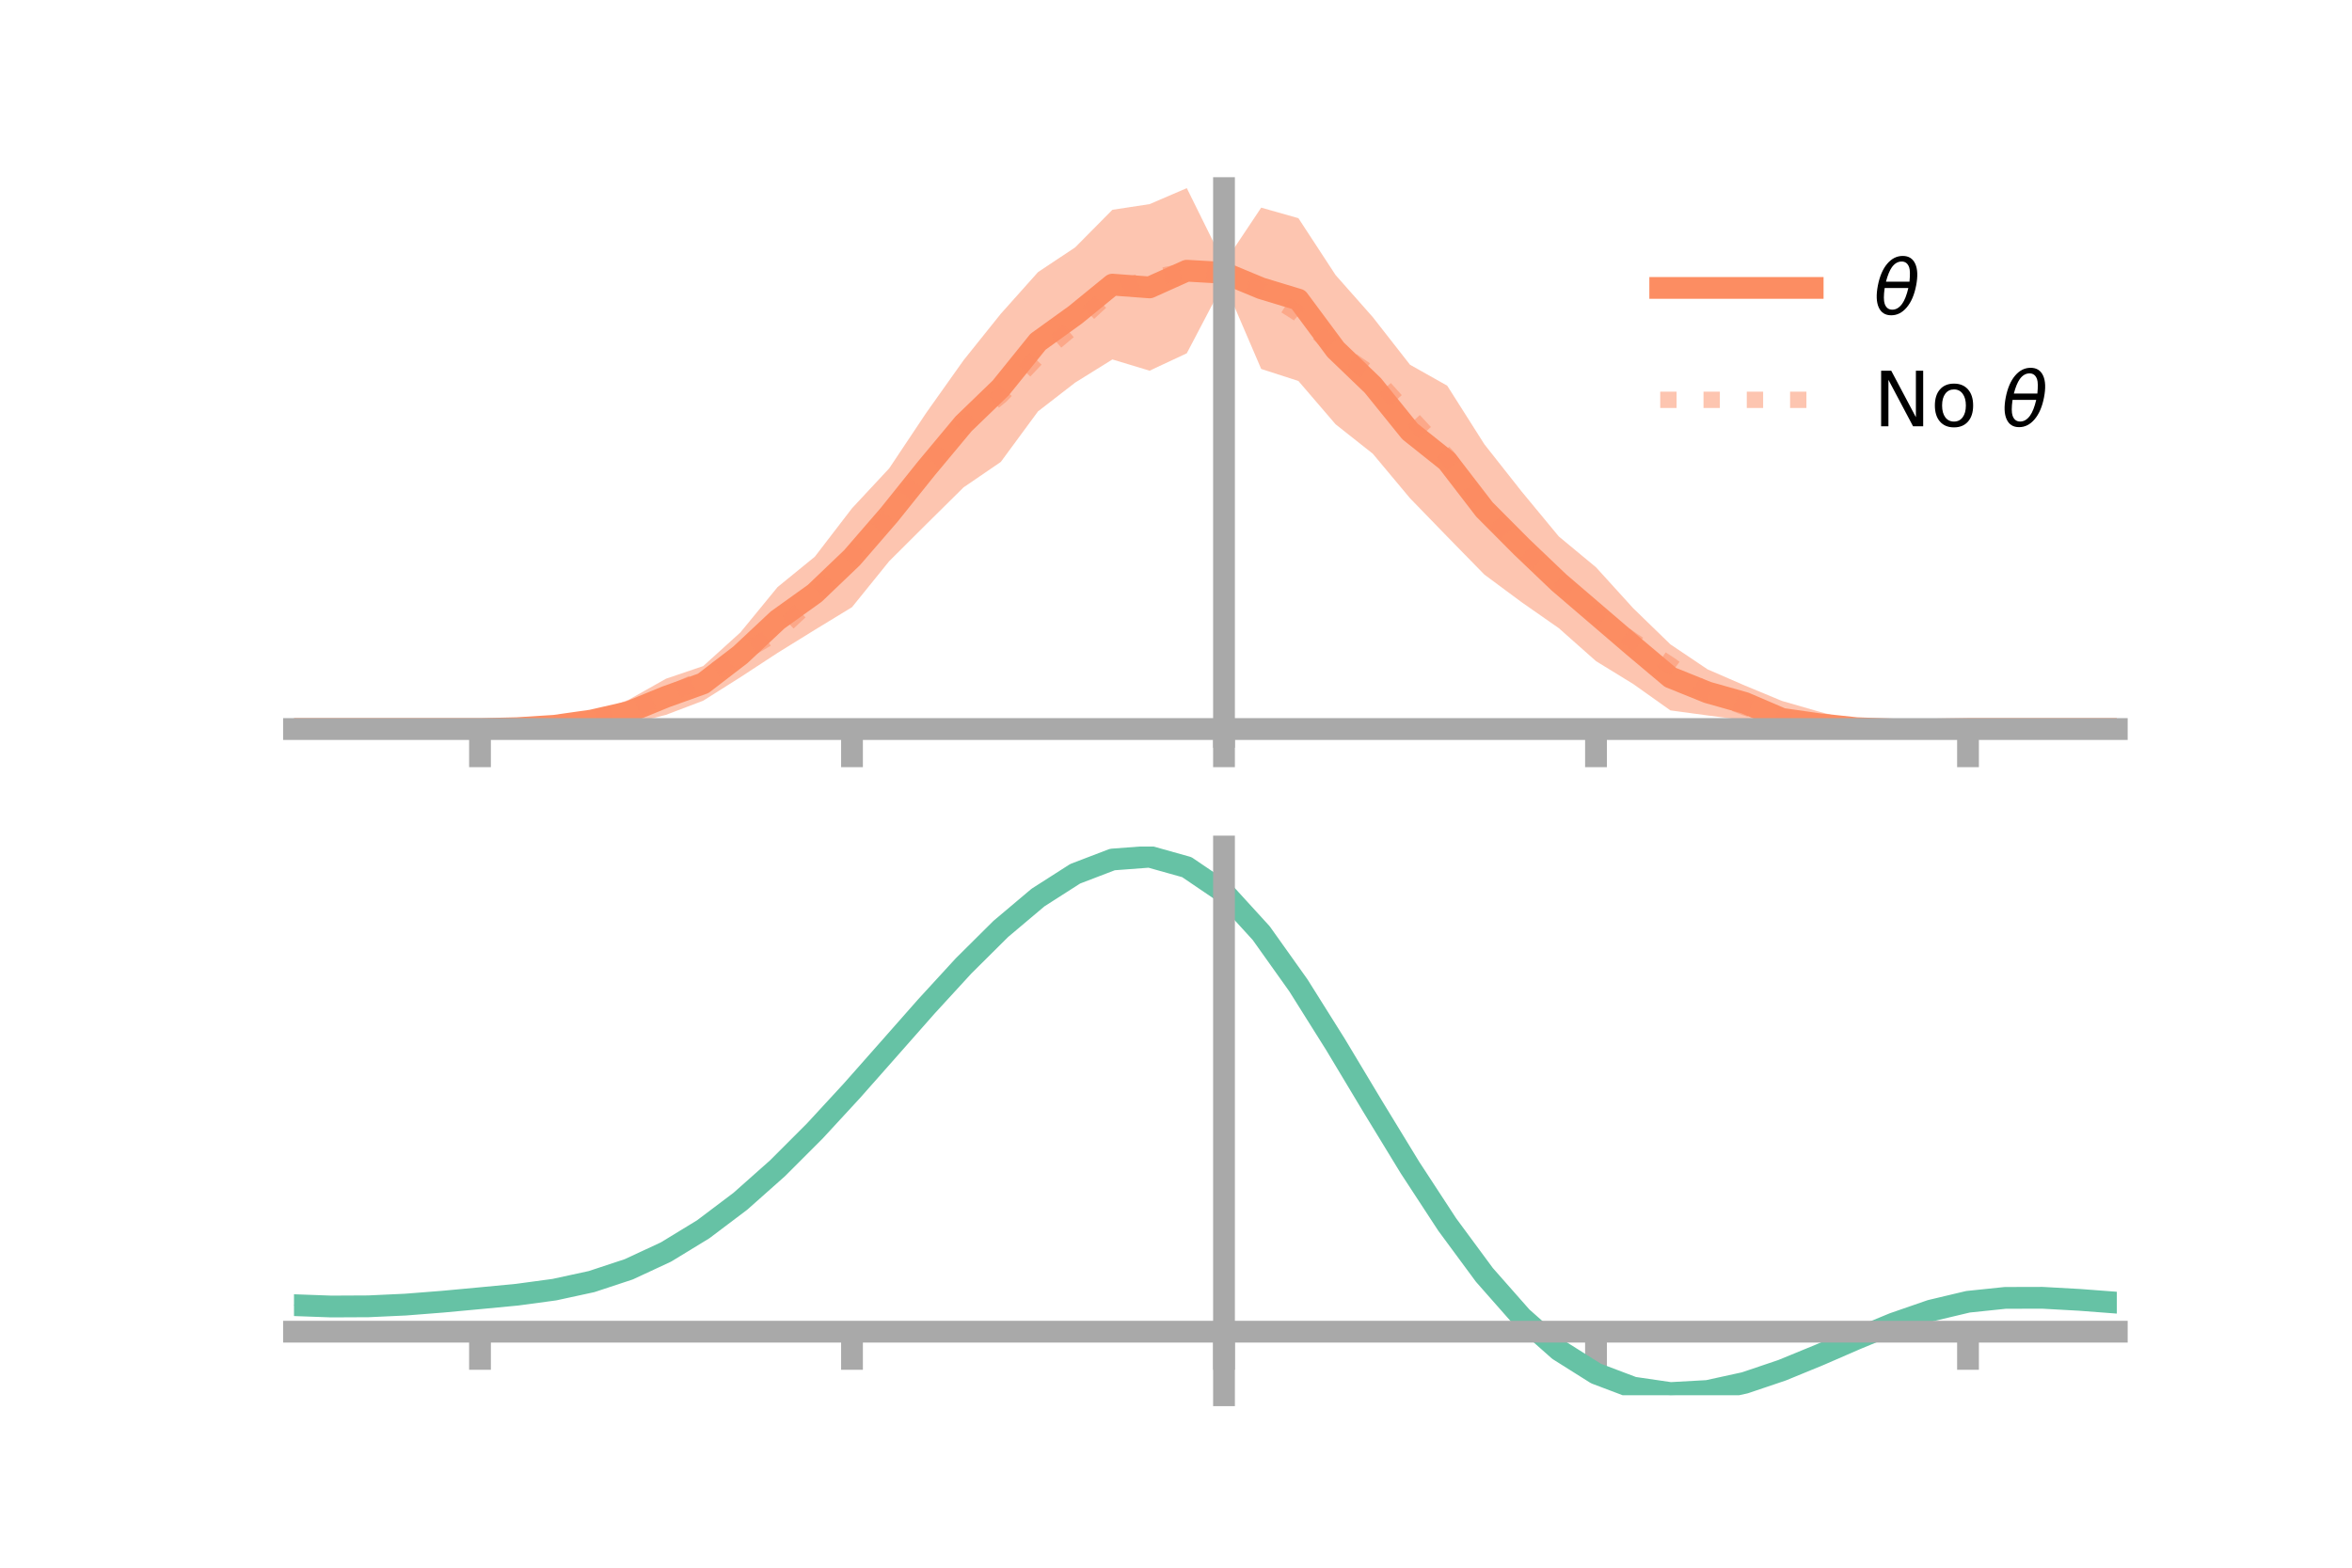 <?xml version="1.0" encoding="utf-8" standalone="no"?>
<!DOCTYPE svg PUBLIC "-//W3C//DTD SVG 1.1//EN"
  "http://www.w3.org/Graphics/SVG/1.1/DTD/svg11.dtd">
<!-- Created with matplotlib (https://matplotlib.org/) -->
<svg height="144pt" version="1.1" viewBox="0 0 216 144" width="216pt" xmlns="http://www.w3.org/2000/svg" xmlns:xlink="http://www.w3.org/1999/xlink">
 <defs>
  <style type="text/css">*{stroke-linecap:butt;stroke-linejoin:round;}</style>
 </defs>
 <g id="figure_1">
  <g id="patch_1">
   <path d="M 0 144 
L 216 144 
L 216 0 
L 0 0 
z
" style="fill:none;"/>
  </g>
  <g id="axes_1">
   <g id="patch_2">
    <path d="M 27 67.68 
L 194.4 67.68 
L 194.4 17.28 
L 27 17.28 
z
" style="fill:none;"/>
   </g>
   <g id="PolyCollection_1">
    <path clip-path="url(#p7492739ee8)" d="M 27 66.966 
L 27 66.966 
L 30.416 66.966 
L 33.833 66.966 
L 37.249 66.966 
L 40.665 66.966 
L 44.082 66.966 
L 47.498 66.748 
L 50.914 66.321 
L 54.331 65.552 
L 57.747 64.27 
L 61.163 62.343 
L 64.58 61.182 
L 67.996 58.092 
L 71.412 53.924 
L 74.829 51.138 
L 78.245 46.689 
L 81.661 43.02 
L 85.078 37.9 
L 88.494 33.086 
L 91.91 28.823 
L 95.327 24.997 
L 98.743 22.72 
L 102.159 19.271 
L 105.576 18.75 
L 108.992 17.28 
L 112.408 24.194 
L 115.824 19.072 
L 119.241 20.041 
L 122.657 25.266 
L 126.073 29.131 
L 129.49 33.502 
L 132.906 35.426 
L 136.322 40.811 
L 139.739 45.144 
L 143.155 49.276 
L 146.571 52.107 
L 149.988 55.868 
L 153.404 59.187 
L 156.82 61.485 
L 160.237 62.968 
L 163.653 64.385 
L 167.069 65.371 
L 170.486 66.271 
L 173.902 66.66 
L 177.318 66.882 
L 180.735 66.966 
L 184.151 66.966 
L 187.567 66.966 
L 190.984 66.966 
L 194.4 66.966 
L 194.4 66.966 
L 194.4 66.966 
L 190.984 66.966 
L 187.567 66.966 
L 184.151 66.966 
L 180.735 66.966 
L 177.318 67.15 
L 173.902 67.361 
L 170.486 67.499 
L 167.069 67.673 
L 163.653 67.68 
L 160.237 66.164 
L 156.82 65.717 
L 153.404 65.253 
L 149.988 62.828 
L 146.571 60.728 
L 143.155 57.699 
L 139.739 55.314 
L 136.322 52.78 
L 132.906 49.286 
L 129.49 45.764 
L 126.073 41.676 
L 122.657 38.974 
L 119.241 34.995 
L 115.824 33.89 
L 112.408 25.931 
L 108.992 32.451 
L 105.576 34.05 
L 102.159 33.017 
L 98.743 35.142 
L 95.327 37.787 
L 91.91 42.431 
L 88.494 44.765 
L 85.078 48.143 
L 81.661 51.548 
L 78.245 55.773 
L 74.829 57.855 
L 71.412 59.97 
L 67.996 62.206 
L 64.58 64.363 
L 61.163 65.662 
L 57.747 66.534 
L 54.331 66.814 
L 50.914 67.015 
L 47.498 67.023 
L 44.082 66.966 
L 40.665 66.966 
L 37.249 66.966 
L 33.833 66.966 
L 30.416 66.966 
L 27 66.966 
z
" style="fill:#fc8d62;fill-opacity:0.5;"/>
   </g>
   <g id="matplotlib.axis_1">
    <g id="xtick_1">
     <g id="line2d_1">
      <defs>
       <path d="M 0 0 
L 0 3.5 
" id="m56cc330603" style="stroke:#a9a9a9;stroke-width:2;"/>
      </defs>
      <g>
       <use style="fill:#a9a9a9;stroke:#a9a9a9;stroke-width:2;" x="44.082" xlink:href="#m56cc330603" y="66.966"/>
      </g>
     </g>
    </g>
    <g id="xtick_2">
     <g id="line2d_2">
      <g>
       <use style="fill:#a9a9a9;stroke:#a9a9a9;stroke-width:2;" x="78.245" xlink:href="#m56cc330603" y="66.966"/>
      </g>
     </g>
    </g>
    <g id="xtick_3">
     <g id="line2d_3">
      <g>
       <use style="fill:#a9a9a9;stroke:#a9a9a9;stroke-width:2;" x="112.408" xlink:href="#m56cc330603" y="66.966"/>
      </g>
     </g>
    </g>
    <g id="xtick_4">
     <g id="line2d_4">
      <g>
       <use style="fill:#a9a9a9;stroke:#a9a9a9;stroke-width:2;" x="146.571" xlink:href="#m56cc330603" y="66.966"/>
      </g>
     </g>
    </g>
    <g id="xtick_5">
     <g id="line2d_5">
      <g>
       <use style="fill:#a9a9a9;stroke:#a9a9a9;stroke-width:2;" x="180.735" xlink:href="#m56cc330603" y="66.966"/>
      </g>
     </g>
    </g>
   </g>
   <g id="matplotlib.axis_2"/>
   <g id="line2d_6">
    <path clip-path="url(#p7492739ee8)" d="M 27 66.966 
L 30.416 66.966 
L 33.833 66.966 
L 37.249 66.966 
L 40.665 66.966 
L 44.082 66.966 
L 47.498 66.885 
L 50.914 66.668 
L 54.331 66.183 
L 57.747 65.402 
L 61.163 64.003 
L 64.58 62.773 
L 67.996 60.149 
L 71.412 56.947 
L 74.829 54.496 
L 78.245 51.231 
L 81.661 47.284 
L 85.078 43.022 
L 88.494 38.926 
L 91.91 35.627 
L 95.327 31.392 
L 98.743 28.931 
L 102.159 26.144 
L 105.576 26.4 
L 108.992 24.865 
L 112.408 25.062 
L 115.824 26.481 
L 119.241 27.518 
L 122.657 32.12 
L 126.073 35.404 
L 129.49 39.633 
L 132.906 42.356 
L 136.322 46.795 
L 139.739 50.229 
L 143.155 53.488 
L 146.571 56.418 
L 149.988 59.348 
L 153.404 62.22 
L 156.82 63.601 
L 160.237 64.566 
L 163.653 66.032 
L 167.069 66.522 
L 170.486 66.885 
L 173.902 67.011 
L 177.318 67.016 
L 180.735 66.966 
L 184.151 66.966 
L 187.567 66.966 
L 190.984 66.966 
L 194.4 66.966 
" style="fill:none;stroke:#fc8d62;stroke-linecap:square;stroke-width:2;"/>
   </g>
   <g id="line2d_7">
    <path clip-path="url(#p7492739ee8)" d="M 27 66.966 
L 30.416 66.966 
L 33.833 66.966 
L 37.249 66.966 
L 40.665 66.966 
L 44.082 66.966 
L 47.498 66.927 
L 50.914 66.685 
L 54.331 66.147 
L 57.747 65.245 
L 61.163 63.882 
L 64.58 62.316 
L 67.996 60.072 
L 71.412 58.083 
L 74.829 54.882 
L 78.245 51.006 
L 81.661 47.515 
L 85.078 43.045 
L 88.494 39.108 
L 91.91 36.343 
L 95.327 32.752 
L 98.743 29.875 
L 102.159 26.72 
L 105.576 25.568 
L 108.992 24.865 
L 112.408 25.229 
L 115.824 26.628 
L 119.241 28.802 
L 122.657 32.121 
L 126.073 34.459 
L 129.49 38.255 
L 132.906 41.934 
L 136.322 46.761 
L 139.739 50.305 
L 143.155 53.264 
L 146.571 56.513 
L 149.988 58.877 
L 153.404 61.103 
L 156.82 63.638 
L 160.237 64.962 
L 163.653 66.102 
L 167.069 66.643 
L 170.486 66.899 
L 173.902 66.983 
L 177.318 66.975 
L 180.735 66.966 
L 184.151 66.966 
L 187.567 66.966 
L 190.984 66.966 
L 194.4 66.966 
" style="fill:none;stroke:#fc8d62;stroke-dasharray:1.5,2.475;stroke-dashoffset:0;stroke-opacity:0.5;stroke-width:1.5;"/>
   </g>
   <g id="patch_3">
    <path d="M 112.408 67.68 
L 112.408 17.28 
" style="fill:none;stroke:#a9a9a9;stroke-linecap:square;stroke-linejoin:miter;stroke-width:2;"/>
   </g>
   <g id="patch_4">
    <path d="M 194.4 67.68 
L 194.4 17.28 
" style="fill:none;"/>
   </g>
   <g id="patch_5">
    <path d="M 27 66.966 
L 194.4 66.966 
" style="fill:none;stroke:#a9a9a9;stroke-linecap:square;stroke-linejoin:miter;stroke-width:2;"/>
   </g>
   <g id="patch_6">
    <path d="M 27 17.28 
L 194.4 17.28 
" style="fill:none;"/>
   </g>
   <g id="legend_1">
    <g id="line2d_8">
     <path d="M 152.47 26.449 
L 166.47 26.449 
" style="fill:none;stroke:#fc8d62;stroke-linecap:square;stroke-width:2;"/>
    </g>
    <g id="line2d_9"/>
    <g id="text_1">
     <!-- $\theta$ -->
     <g transform="translate(172.07 28.899)scale(0.07 -0.07)">
      <defs>
       <path d="M 45.516 34.672 
L 14.453 34.672 
Q 12.359 20.062 14.5 13.875 
Q 17.188 6.25 24.469 6.25 
Q 31.781 6.25 37.359 13.922 
Q 42.234 20.656 45.516 34.672 
z
M 47.016 42.969 
Q 48.344 56.844 46.625 61.719 
Q 43.953 69.438 36.766 69.438 
Q 29.297 69.438 23.828 61.812 
Q 19.531 55.672 16.156 42.969 
z
M 38.188 76.766 
Q 49.906 76.766 54.594 66.406 
Q 59.281 56.109 55.719 37.844 
Q 52.203 19.625 43.453 9.281 
Q 34.766 -1.125 23.047 -1.125 
Q 11.281 -1.125 6.641 9.281 
Q 2 19.625 5.516 37.844 
Q 9.078 56.109 17.719 66.406 
Q 26.422 76.766 38.188 76.766 
z
" id="DejaVuSans-Oblique-952"/>
      </defs>
      <use transform="translate(0 0.234)" xlink:href="#DejaVuSans-Oblique-952"/>
     </g>
    </g>
    <g id="line2d_10">
     <path d="M 152.47 36.724 
L 166.47 36.724 
" style="fill:none;stroke:#fc8d62;stroke-dasharray:1.5,2.475;stroke-dashoffset:0;stroke-opacity:0.5;stroke-width:1.5;"/>
    </g>
    <g id="line2d_11"/>
    <g id="text_2">
     <!-- No $\theta$ -->
     <g transform="translate(172.07 39.174)scale(0.07 -0.07)">
      <defs>
       <path d="M 9.812 72.906 
L 23.094 72.906 
L 55.422 11.922 
L 55.422 72.906 
L 64.984 72.906 
L 64.984 0 
L 51.703 0 
L 19.391 60.984 
L 19.391 0 
L 9.812 0 
z
" id="DejaVuSans-78"/>
       <path d="M 30.609 48.391 
Q 23.391 48.391 19.188 42.75 
Q 14.984 37.109 14.984 27.297 
Q 14.984 17.484 19.156 11.844 
Q 23.344 6.203 30.609 6.203 
Q 37.797 6.203 41.984 11.859 
Q 46.188 17.531 46.188 27.297 
Q 46.188 37.016 41.984 42.703 
Q 37.797 48.391 30.609 48.391 
z
M 30.609 56 
Q 42.328 56 49.016 48.375 
Q 55.719 40.766 55.719 27.297 
Q 55.719 13.875 49.016 6.219 
Q 42.328 -1.422 30.609 -1.422 
Q 18.844 -1.422 12.172 6.219 
Q 5.516 13.875 5.516 27.297 
Q 5.516 40.766 12.172 48.375 
Q 18.844 56 30.609 56 
z
" id="DejaVuSans-111"/>
       <path id="DejaVuSans-32"/>
      </defs>
      <use transform="translate(0 0.234)" xlink:href="#DejaVuSans-78"/>
      <use transform="translate(74.805 0.234)" xlink:href="#DejaVuSans-111"/>
      <use transform="translate(135.986 0.234)" xlink:href="#DejaVuSans-32"/>
      <use transform="translate(167.773 0.234)" xlink:href="#DejaVuSans-Oblique-952"/>
     </g>
    </g>
   </g>
  </g>
  <g id="axes_2">
   <g id="patch_7">
    <path d="M 27 128.16 
L 194.4 128.16 
L 194.4 77.76 
L 27 77.76 
z
" style="fill:none;"/>
   </g>
   <g id="PolyCollection_2">
    <path clip-path="url(#p84f1cf9f4d)" d="M 27 119.931 
L 27 119.84 
L 30.416 119.97 
L 33.833 119.951 
L 37.249 119.783 
L 40.665 119.503 
L 44.082 119.174 
L 47.498 118.838 
L 50.914 118.366 
L 54.331 117.615 
L 57.747 116.471 
L 61.163 114.857 
L 64.58 112.733 
L 67.996 110.102 
L 71.412 107 
L 74.829 103.503 
L 78.245 99.712 
L 81.661 95.76 
L 85.078 91.796 
L 88.494 87.991 
L 91.91 84.524 
L 95.327 81.583 
L 98.743 79.354 
L 102.159 78.021 
L 105.576 77.76 
L 108.992 78.734 
L 112.408 81.089 
L 115.824 84.886 
L 119.241 89.757 
L 122.657 95.28 
L 126.073 101.061 
L 129.49 106.752 
L 132.906 112.063 
L 136.322 116.768 
L 139.739 120.705 
L 143.155 123.777 
L 146.571 125.951 
L 149.988 127.252 
L 153.404 127.755 
L 156.82 127.571 
L 160.237 126.835 
L 163.653 125.698 
L 167.069 124.319 
L 170.486 122.857 
L 173.902 121.468 
L 177.318 120.298 
L 180.735 119.49 
L 184.151 119.137 
L 187.567 119.133 
L 190.984 119.331 
L 194.4 119.602 
L 194.4 119.715 
L 194.4 119.715 
L 190.984 119.467 
L 187.567 119.285 
L 184.151 119.299 
L 180.735 119.657 
L 177.318 120.475 
L 173.902 121.671 
L 170.486 123.102 
L 167.069 124.612 
L 163.653 126.035 
L 160.237 127.207 
L 156.82 127.965 
L 153.404 128.16 
L 149.988 127.664 
L 146.571 126.381 
L 143.155 124.252 
L 139.739 121.263 
L 136.322 117.447 
L 132.906 112.892 
L 129.49 107.749 
L 126.073 102.235 
L 122.657 96.629 
L 119.241 91.267 
L 115.824 86.537 
L 112.408 82.85 
L 108.992 80.569 
L 105.576 79.627 
L 102.159 79.88 
L 98.743 81.164 
L 95.327 83.306 
L 91.91 86.128 
L 88.494 89.449 
L 85.078 93.09 
L 81.661 96.877 
L 78.245 100.652 
L 74.829 104.27 
L 71.412 107.61 
L 67.996 110.576 
L 64.58 113.101 
L 61.163 115.147 
L 57.747 116.712 
L 54.331 117.826 
L 50.914 118.556 
L 47.498 119.009 
L 44.082 119.325 
L 40.665 119.63 
L 37.249 119.885 
L 33.833 120.033 
L 30.416 120.047 
L 27 119.931 
z
" style="fill:#66c2a5;fill-opacity:0.5;"/>
   </g>
   <g id="matplotlib.axis_3">
    <g id="xtick_6">
     <g id="line2d_12">
      <g>
       <use style="fill:#a9a9a9;stroke:#a9a9a9;stroke-width:2;" x="44.082" xlink:href="#m56cc330603" y="122.322"/>
      </g>
     </g>
    </g>
    <g id="xtick_7">
     <g id="line2d_13">
      <g>
       <use style="fill:#a9a9a9;stroke:#a9a9a9;stroke-width:2;" x="78.245" xlink:href="#m56cc330603" y="122.322"/>
      </g>
     </g>
    </g>
    <g id="xtick_8">
     <g id="line2d_14">
      <g>
       <use style="fill:#a9a9a9;stroke:#a9a9a9;stroke-width:2;" x="112.408" xlink:href="#m56cc330603" y="122.322"/>
      </g>
     </g>
    </g>
    <g id="xtick_9">
     <g id="line2d_15">
      <g>
       <use style="fill:#a9a9a9;stroke:#a9a9a9;stroke-width:2;" x="146.571" xlink:href="#m56cc330603" y="122.322"/>
      </g>
     </g>
    </g>
    <g id="xtick_10">
     <g id="line2d_16">
      <g>
       <use style="fill:#a9a9a9;stroke:#a9a9a9;stroke-width:2;" x="180.735" xlink:href="#m56cc330603" y="122.322"/>
      </g>
     </g>
    </g>
   </g>
   <g id="matplotlib.axis_4"/>
   <g id="line2d_17">
    <path clip-path="url(#p84f1cf9f4d)" d="M 27 119.885 
L 30.416 120.009 
L 33.833 119.992 
L 37.249 119.834 
L 40.665 119.566 
L 44.082 119.249 
L 47.498 118.923 
L 50.914 118.461 
L 54.331 117.72 
L 57.747 116.591 
L 61.163 115.002 
L 64.58 112.917 
L 67.996 110.339 
L 71.412 107.305 
L 74.829 103.886 
L 78.245 100.182 
L 81.661 96.318 
L 85.078 92.443 
L 88.494 88.72 
L 91.91 85.326 
L 95.327 82.444 
L 98.743 80.259 
L 102.159 78.951 
L 105.576 78.694 
L 108.992 79.652 
L 112.408 81.969 
L 115.824 85.711 
L 119.241 90.512 
L 122.657 95.954 
L 126.073 101.648 
L 129.49 107.25 
L 132.906 112.477 
L 136.322 117.107 
L 139.739 120.984 
L 143.155 124.015 
L 146.571 126.166 
L 149.988 127.458 
L 153.404 127.958 
L 156.82 127.768 
L 160.237 127.021 
L 163.653 125.867 
L 167.069 124.465 
L 170.486 122.98 
L 173.902 121.569 
L 177.318 120.386 
L 180.735 119.574 
L 184.151 119.218 
L 187.567 119.209 
L 190.984 119.399 
L 194.4 119.658 
" style="fill:none;stroke:#66c2a5;stroke-linecap:square;stroke-width:2;"/>
   </g>
   <g id="patch_8">
    <path d="M 112.408 128.16 
L 112.408 77.76 
" style="fill:none;stroke:#a9a9a9;stroke-linecap:square;stroke-linejoin:miter;stroke-width:2;"/>
   </g>
   <g id="patch_9">
    <path d="M 194.4 128.16 
L 194.4 77.76 
" style="fill:none;"/>
   </g>
   <g id="patch_10">
    <path d="M 27 122.322 
L 194.4 122.322 
" style="fill:none;stroke:#a9a9a9;stroke-linecap:square;stroke-linejoin:miter;stroke-width:2;"/>
   </g>
   <g id="patch_11">
    <path d="M 27 77.76 
L 194.4 77.76 
" style="fill:none;"/>
   </g>
  </g>
 </g>
 <defs>
  <clipPath id="p7492739ee8">
   <rect height="50.4" width="167.4" x="27" y="17.28"/>
  </clipPath>
  <clipPath id="p84f1cf9f4d">
   <rect height="50.4" width="167.4" x="27" y="77.76"/>
  </clipPath>
 </defs>
</svg>
